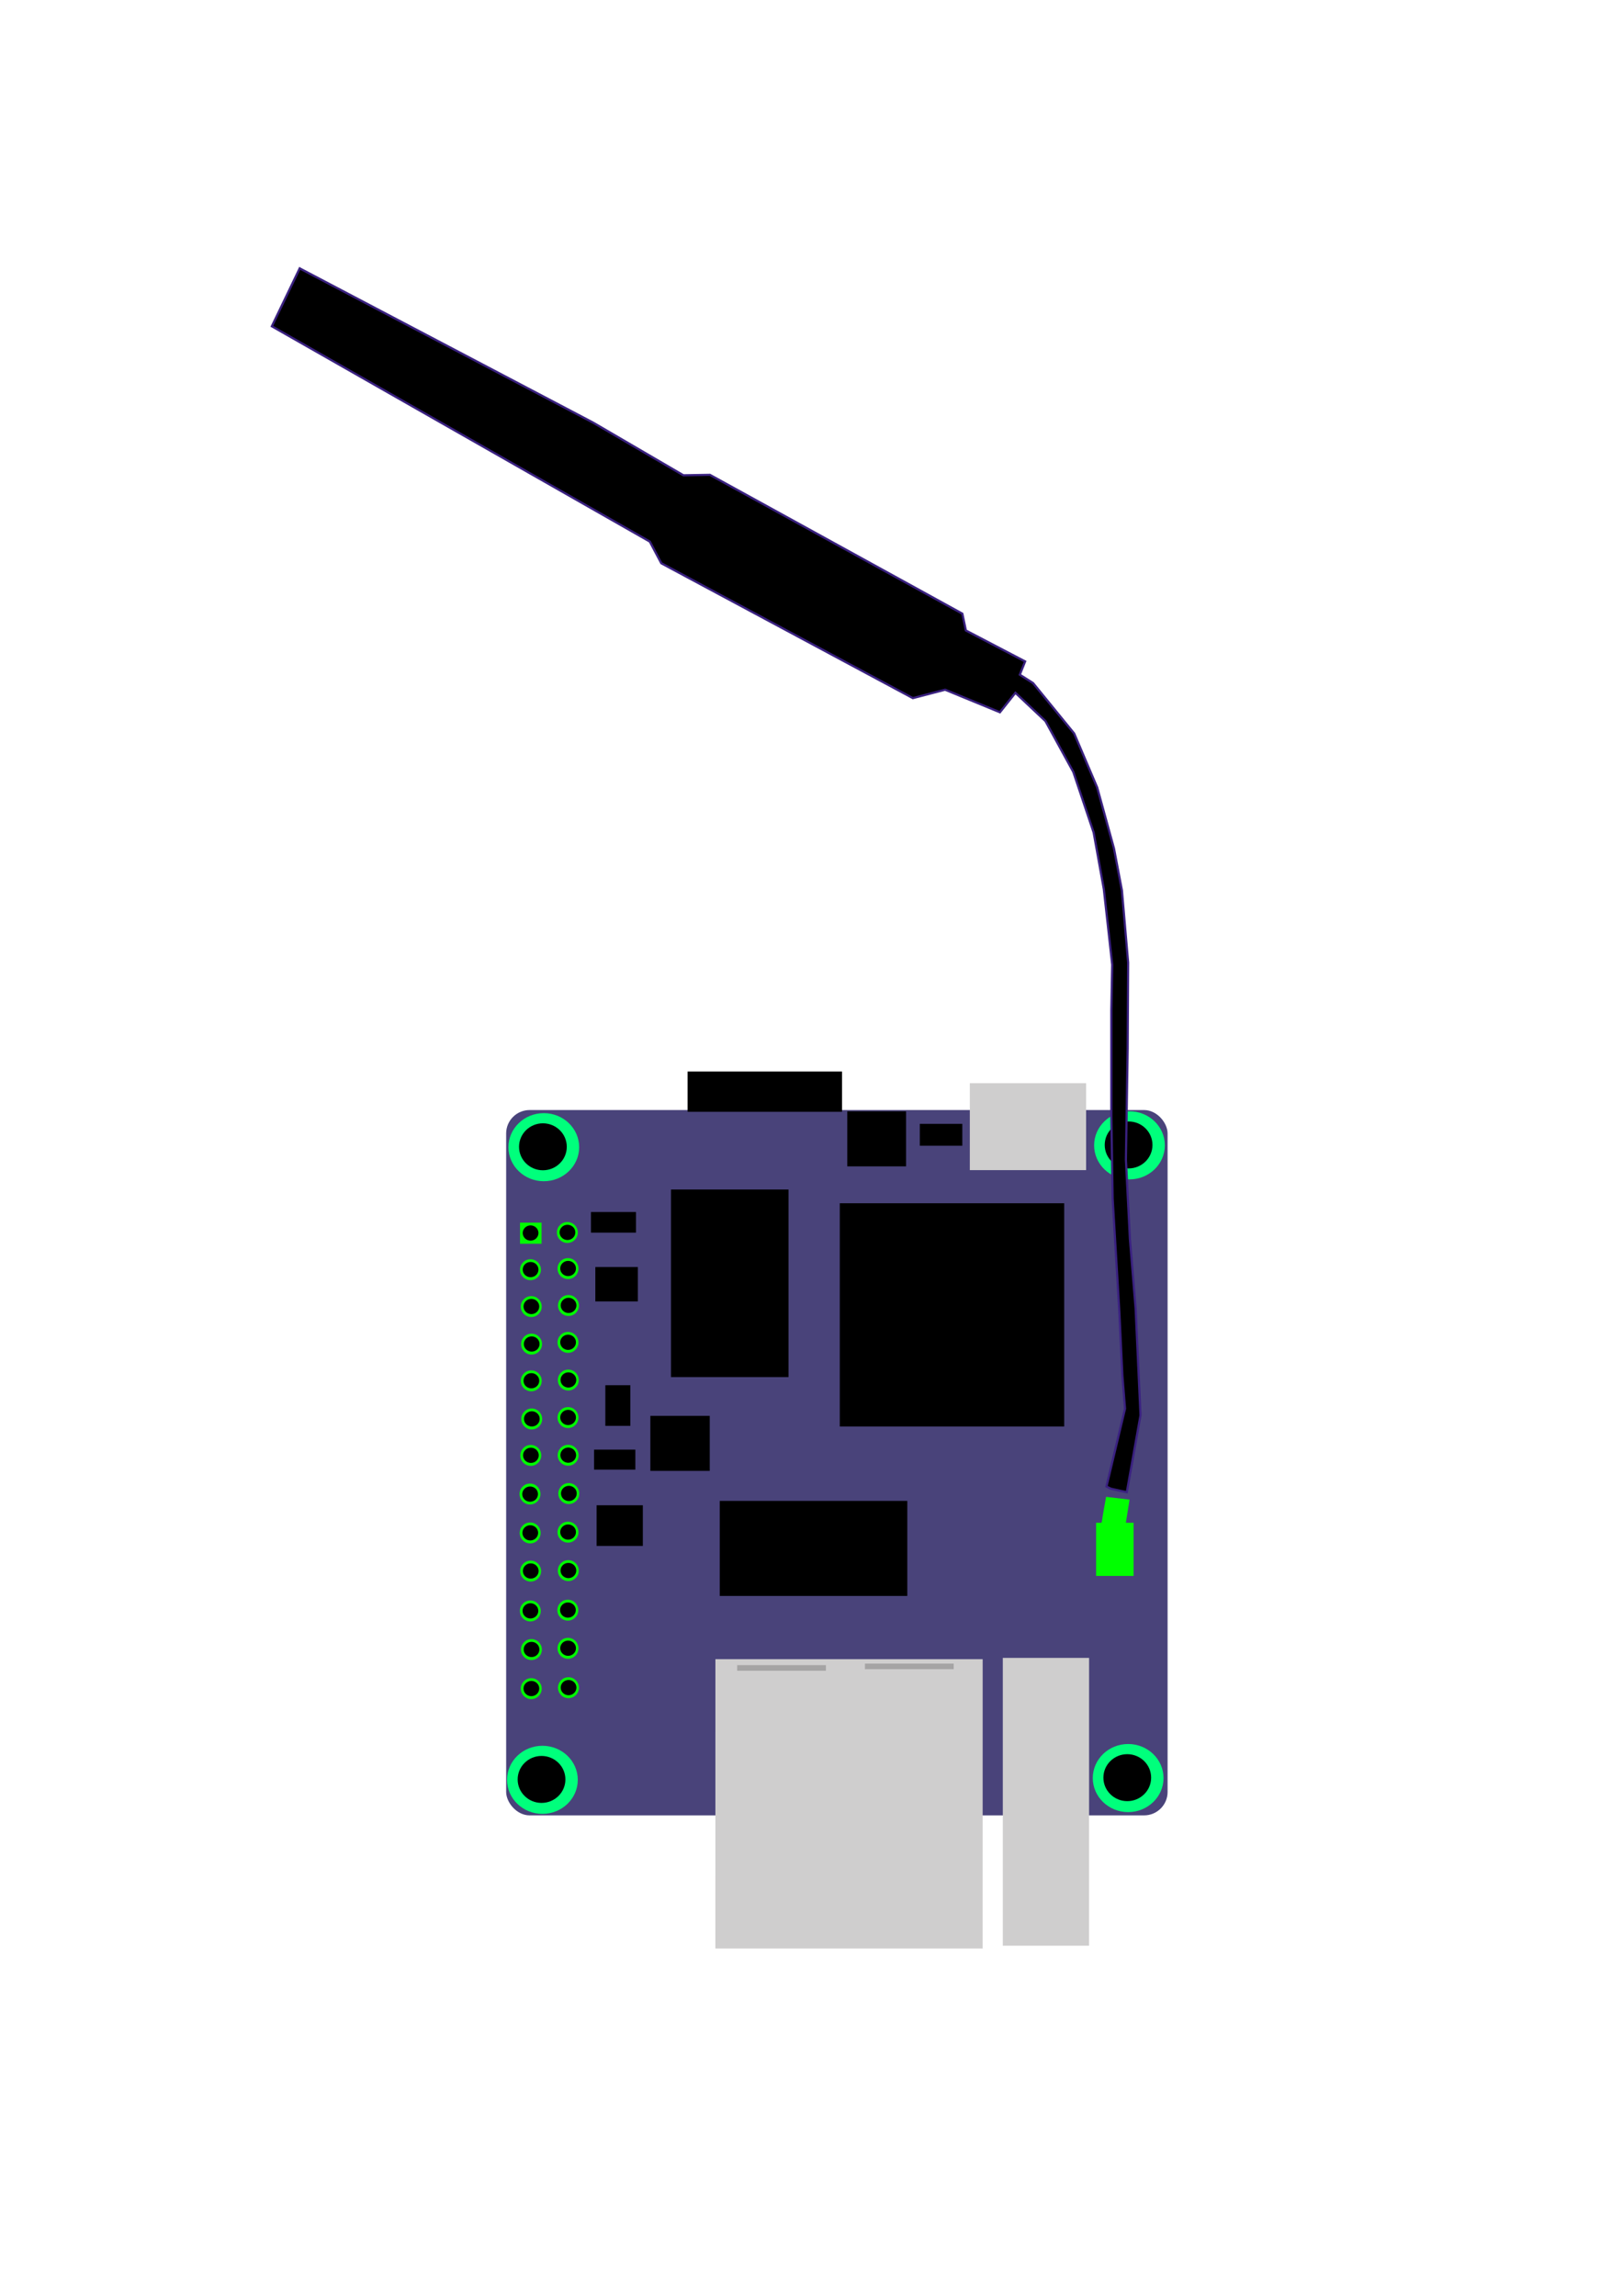 <?xml version="1.0" encoding="UTF-8" standalone="no"?>
<!-- Generator: Adobe Illustrator 17.1.0, SVG Export Plug-In . SVG Version: 6.00 Build 0)  -->

<svg
   xmlns:dc="http://purl.org/dc/elements/1.1/"
   xmlns:cc="http://creativecommons.org/ns#"
   xmlns:rdf="http://www.w3.org/1999/02/22-rdf-syntax-ns#"
   xmlns:svg="http://www.w3.org/2000/svg"
   xmlns="http://www.w3.org/2000/svg"
   xmlns:sodipodi="http://sodipodi.sourceforge.net/DTD/sodipodi-0.dtd"
   xmlns:inkscape="http://www.inkscape.org/namespaces/inkscape"
   version="1.1"
   x="0px"
   y="0px"
   viewBox="0 0 744.094 1052.362"
   enable-background="new 0 0 360 252"
   xml:space="preserve"
   id="svg2"
   inkscape:version="0.91 r13725"
   sodipodi:docname="orangepizero.svg"
   width="210mm"
   height="297mm"
   inkscape:export-filename="schema_v201703.png"
   inkscape:export-xdpi="300"
   inkscape:export-ydpi="300"><defs
     id="defs2274"><inkscape:path-effect
       is_visible="true"
       id="path-effect9032"
       effect="spiro" /><inkscape:path-effect
       is_visible="true"
       id="path-effect9028"
       effect="spiro" /><inkscape:path-effect
       is_visible="true"
       id="path-effect9024"
       effect="spiro" /><inkscape:path-effect
       is_visible="true"
       id="path-effect9020"
       effect="spiro" /><inkscape:path-effect
       is_visible="true"
       id="path-effect9016"
       effect="spiro" /></defs><sodipodi:namedview
     pagecolor="#ffffff"
     bordercolor="#666666"
     borderopacity="1"
     objecttolerance="10"
     gridtolerance="10"
     guidetolerance="10"
     inkscape:pageopacity="0"
     inkscape:pageshadow="2"
     inkscape:window-width="1855"
     inkscape:window-height="1056"
     id="namedview2272"
     showgrid="false"
     units="mm"
     inkscape:zoom="0.8722222"
     inkscape:cx="304.566"
     inkscape:cy="457.90611"
     inkscape:window-x="65"
     inkscape:window-y="24"
     inkscape:window-maximized="1"
     inkscape:current-layer="svg2"
     showguides="false" /><g
     id="Layer_1"
     display="none"
     style="display:none;opacity:0.5"
     transform="translate(0,800.362)" /><g
     id="g10366"><rect
       rx="10.769"
       ry="10.735"
       y="508.824"
       x="232.056"
       height="323.312"
       width="303.248"
       id="rect6528"
       style="fill:#49437a;fill-opacity:1;fill-rule:evenodd;stroke:none;stroke-width:1px;stroke-linecap:butt;stroke-linejoin:miter;stroke-opacity:1" /><g
       transform="translate(-3.851,-0.811)"
       id="g10299"><ellipse
         style="fill:#00ff7c;fill-opacity:1;stroke:none"
         id="path7330"
         cx="253.165"
         cy="526.662"
         rx="16.214"
         ry="15.606" /><ellipse
         style="fill:#000000;fill-opacity:1;stroke:none"
         id="path7332"
         cx="252.759"
         cy="526.481"
         rx="10.944"
         ry="10.763" /></g><rect
       transform="matrix(-1.0610494e-4,1,-1,-6.4296365e-5,0,0)"
       style="fill:#cfcece"
       x="760.522"
       y="-450.607"
       width="132.602"
       height="122.534"
       id="rect1547" /><rect
       transform="matrix(-1.0610494e-4,1,-1,-6.4296365e-5,0,0)"
       style="fill:#a5a4a4"
       x="762.54"
       y="-437.318"
       width="2.566"
       height="40.683"
       id="rect1549" /><rect
       transform="matrix(-1.0610494e-4,1,-1,-6.4296365e-5,0,0)"
       style="fill:#a5a4a4"
       x="763.254"
       y="-378.735"
       width="2.566"
       height="40.683"
       id="rect1551" /><rect
       y="545.248"
       x="307.624"
       height="85.987"
       width="53.885"
       id="rect8574"
       style="fill:#000000;fill-opacity:1;stroke:none" /><rect
       y="687.987"
       x="329.98"
       height="43.567"
       width="85.987"
       id="rect8576"
       style="fill:#000000;fill-opacity:1;stroke:none" /><circle
       r="4.801"
       cy="738.433"
       cx="243.133"
       id="path8644-64"
       style="fill:#00fa00;fill-opacity:1;stroke:none" /><ellipse
       cx="243.185"
       cy="738.386"
       rx="3.606"
       ry="3.492"
       id="path8646-95"
       style="fill:#000000;fill-opacity:1;stroke:none" /><circle
       r="4.801"
       cy="738.074"
       cx="260.331"
       id="path8644-87"
       style="fill:#00fa00;fill-opacity:1;stroke:none" /><ellipse
       cx="260.382"
       cy="738.027"
       rx="3.606"
       ry="3.492"
       id="path8646-17"
       style="fill:#000000;fill-opacity:1;stroke:none" /><circle
       r="4.801"
       cy="756.132"
       cx="243.635"
       id="path8644-226"
       style="fill:#00fa00;fill-opacity:1;stroke:none" /><ellipse
       cx="243.686"
       cy="756.085"
       rx="3.606"
       ry="3.492"
       id="path8646-10"
       style="fill:#000000;fill-opacity:1;stroke:none" /><circle
       r="4.801"
       cy="755.559"
       cx="260.402"
       id="path8644-5"
       style="fill:#00fa00;fill-opacity:1;stroke:none" /><ellipse
       cx="260.454"
       cy="755.512"
       rx="3.606"
       ry="3.492"
       id="path8646-949"
       style="fill:#000000;fill-opacity:1;stroke:none" /><circle
       r="4.801"
       cy="774.046"
       cx="243.563"
       id="path8644-1"
       style="fill:#00fa00;fill-opacity:1;stroke:none" /><ellipse
       cx="243.615"
       cy="773.999"
       rx="3.606"
       ry="3.492"
       id="path8646-77"
       style="fill:#000000;fill-opacity:1;stroke:none" /><circle
       r="4.801"
       cy="773.616"
       cx="260.617"
       id="path8644-59"
       style="fill:#00fa00;fill-opacity:1;stroke:none" /><ellipse
       cx="260.669"
       cy="773.569"
       rx="3.606"
       ry="3.492"
       id="path8646-776"
       style="fill:#000000;fill-opacity:1;stroke:none" /><circle
       r="4.801"
       cy="564.953"
       cx="260.116"
       id="path8644"
       style="fill:#00fa00;fill-opacity:1;stroke:none" /><ellipse
       cx="260.167"
       cy="564.906"
       rx="3.606"
       ry="3.492"
       id="path8646"
       style="fill:#000000;fill-opacity:1;stroke:none" /><circle
       r="4.801"
       cy="581.506"
       cx="260.402"
       id="path8644-2"
       style="fill:#00fa00;fill-opacity:1;stroke:none" /><ellipse
       cx="260.454"
       cy="581.459"
       rx="3.606"
       ry="3.492"
       id="path8646-7"
       style="fill:#000000;fill-opacity:1;stroke:none" /><circle
       r="4.801"
       cy="582.008"
       cx="243.205"
       id="path8644-9"
       style="fill:#00fa00;fill-opacity:1;stroke:none" /><ellipse
       cx="243.256"
       cy="581.961"
       rx="3.606"
       ry="3.492"
       id="path8646-3"
       style="fill:#000000;fill-opacity:1;stroke:none" /><circle
       r="4.801"
       cy="598.918"
       cx="243.563"
       id="path8644-0"
       style="fill:#00fa00;fill-opacity:1;stroke:none" /><ellipse
       cx="243.615"
       cy="598.871"
       rx="3.606"
       ry="3.492"
       id="path8646-6"
       style="fill:#000000;fill-opacity:1;stroke:none" /><circle
       r="4.801"
       cy="598.417"
       cx="260.617"
       id="path8644-6"
       style="fill:#00fa00;fill-opacity:1;stroke:none" /><ellipse
       cx="260.669"
       cy="598.37"
       rx="3.606"
       ry="3.492"
       id="path8646-1"
       style="fill:#000000;fill-opacity:1;stroke:none" /><circle
       r="4.801"
       cy="615.328"
       cx="260.402"
       id="path8644-7"
       style="fill:#00fa00;fill-opacity:1;stroke:none" /><ellipse
       cx="260.454"
       cy="615.281"
       rx="3.606"
       ry="3.492"
       id="path8646-9"
       style="fill:#000000;fill-opacity:1;stroke:none" /><circle
       r="4.801"
       cy="616.116"
       cx="243.707"
       id="path8644-23"
       style="fill:#00fa00;fill-opacity:1;stroke:none" /><ellipse
       cx="243.758"
       cy="616.069"
       rx="3.606"
       ry="3.492"
       id="path8646-75"
       style="fill:#000000;fill-opacity:1;stroke:none" /><circle
       r="4.801"
       cy="632.955"
       cx="243.563"
       id="path8644-22"
       style="fill:#00fa00;fill-opacity:1;stroke:none" /><ellipse
       cx="243.615"
       cy="632.908"
       rx="3.606"
       ry="3.492"
       id="path8646-8"
       style="fill:#000000;fill-opacity:1;stroke:none" /><circle
       r="4.801"
       cy="632.597"
       cx="260.546"
       id="path8644-3"
       style="fill:#00fa00;fill-opacity:1;stroke:none" /><ellipse
       cx="260.597"
       cy="632.55"
       rx="3.606"
       ry="3.492"
       id="path8646-61"
       style="fill:#000000;fill-opacity:1;stroke:none" /><circle
       r="4.801"
       cy="650.439"
       cx="243.778"
       id="path8644-31"
       style="fill:#00fa00;fill-opacity:1;stroke:none" /><ellipse
       cx="243.83"
       cy="650.392"
       rx="3.606"
       ry="3.492"
       id="path8646-94"
       style="fill:#000000;fill-opacity:1;stroke:none" /><circle
       r="4.801"
       cy="649.794"
       cx="260.402"
       id="path8644-8"
       style="fill:#00fa00;fill-opacity:1;stroke:none" /><ellipse
       cx="260.454"
       cy="649.747"
       rx="3.606"
       ry="3.492"
       id="path8646-4"
       style="fill:#000000;fill-opacity:1;stroke:none" /><circle
       r="4.801"
       cy="667.135"
       cx="243.348"
       id="path8644-03"
       style="fill:#00fa00;fill-opacity:1;stroke:none" /><ellipse
       cx="243.4"
       cy="667.088"
       rx="3.606"
       ry="3.492"
       id="path8646-610"
       style="fill:#000000;fill-opacity:1;stroke:none" /><circle
       r="4.801"
       cy="667.063"
       cx="260.474"
       id="path8644-20"
       style="fill:#00fa00;fill-opacity:1;stroke:none" /><ellipse
       cx="260.525"
       cy="667.016"
       rx="3.606"
       ry="3.492"
       id="path8646-615"
       style="fill:#000000;fill-opacity:1;stroke:none" /><circle
       transform="scale(1,-1)"
       r="4.801"
       cy="-684.834"
       cx="242.99"
       id="path8644-76"
       style="fill:#00fa00;fill-opacity:1;stroke:none" /><ellipse
       transform="scale(1,-1)"
       cx="243.041"
       cy="-684.881"
       rx="3.606"
       ry="3.492"
       id="path8646-5"
       style="fill:#000000;fill-opacity:1;stroke:none" /><circle
       r="4.801"
       cy="684.619"
       cx="260.761"
       id="path8644-37"
       style="fill:#00fa00;fill-opacity:1;stroke:none" /><ellipse
       cx="260.812"
       cy="684.572"
       rx="3.606"
       ry="3.492"
       id="path8646-45"
       style="fill:#000000;fill-opacity:1;stroke:none" /><circle
       r="4.801"
       cy="702.318"
       cx="260.402"
       id="path8644-4"
       style="fill:#00fa00;fill-opacity:1;stroke:none" /><ellipse
       cx="260.454"
       cy="702.271"
       rx="3.606"
       ry="3.492"
       id="path8646-74"
       style="fill:#000000;fill-opacity:1;stroke:none" /><circle
       r="4.801"
       cy="702.676"
       cx="243.062"
       id="path8644-30"
       style="fill:#00fa00;fill-opacity:1;stroke:none" /><ellipse
       cx="243.113"
       cy="702.629"
       rx="3.606"
       ry="3.492"
       id="path8646-78"
       style="fill:#000000;fill-opacity:1;stroke:none" /><circle
       r="4.801"
       cy="720.16"
       cx="243.277"
       id="path8644-84"
       style="fill:#00fa00;fill-opacity:1;stroke:none" /><ellipse
       cx="243.328"
       cy="720.113"
       rx="3.606"
       ry="3.492"
       id="path8646-31"
       style="fill:#000000;fill-opacity:1;stroke:none" /><circle
       r="4.801"
       cy="719.946"
       cx="260.546"
       id="path8644-206"
       style="fill:#00fa00;fill-opacity:1;stroke:none" /><ellipse
       cx="260.597"
       cy="719.898"
       rx="3.606"
       ry="3.492"
       id="path8646-89"
       style="fill:#000000;fill-opacity:1;stroke:none" /><rect
       y="560.439"
       x="238.404"
       height="9.674"
       width="9.889"
       id="rect8913"
       style="fill:#00fa00;fill-opacity:1;stroke:none" /><ellipse
       cx="243.256"
       cy="565.193"
       rx="3.606"
       ry="3.492"
       id="path8646-63"
       style="fill:#000000;fill-opacity:1;stroke:none" /><rect
       y="698.019"
       x="502.528"
       height="24.363"
       width="17.197"
       id="rect8601"
       style="fill:#00ff00;fill-opacity:1;stroke:none" /><path
       inkscape:connector-curvature="0"
       id="path8603"
       d="m 505.251,697.016 c 0,-0.717 1.863,-10.892 1.863,-10.892 l 10.748,1.29 -2.006,12.611 -11.752,1.433 z"
       style="fill:#00ff00;fill-opacity:1;fill-rule:evenodd;stroke:none;stroke-width:1px;stroke-linecap:butt;stroke-linejoin:miter;stroke-opacity:1" /><rect
       y="551.554"
       x="385.012"
       height="102.325"
       width="102.898"
       id="rect8607"
       style="fill:#000000;fill-opacity:1;stroke:none" /><rect
       y="496.522"
       x="444.63"
       height="39.841"
       width="53.312"
       id="rect8609"
       style="fill:#cfcece;fill-opacity:1;stroke:none" /><rect
       y="491.174"
       x="315.244"
       height="18.454"
       width="70.796"
       id="rect8611"
       style="fill:#000000;fill-opacity:1;stroke:none" /><rect
       y="649.006"
       x="298.165"
       height="25.223"
       width="27.229"
       id="rect8613"
       style="fill:#000000;fill-opacity:1;stroke:none" /><rect
       y="580.789"
       x="272.942"
       height="15.764"
       width="19.49"
       id="rect8615"
       style="fill:#000000;fill-opacity:1;stroke:none" /><rect
       y="555.566"
       x="270.936"
       height="9.459"
       width="20.637"
       id="rect8617"
       style="fill:#000000;fill-opacity:1;stroke:none" /><rect
       y="689.993"
       x="273.515"
       height="18.631"
       width="21.21"
       id="rect8619"
       style="fill:#000000;fill-opacity:1;stroke:none" /><rect
       y="634.961"
       x="277.528"
       height="18.631"
       width="11.465"
       id="rect8621"
       style="fill:#000000;fill-opacity:1;stroke:none" /><rect
       y="664.484"
       x="272.369"
       height="9.172"
       width="18.917"
       id="rect8623"
       style="fill:#000000;fill-opacity:1;stroke:none" /><rect
       y="509.42"
       x="388.452"
       height="25.223"
       width="26.943"
       id="rect8625"
       style="fill:#000000;fill-opacity:1;stroke:none" /><rect
       y="515.152"
       x="421.7"
       height="10.032"
       width="19.49"
       id="rect8627"
       style="fill:#000000;fill-opacity:1;stroke:none" /><rect
       y="759.954"
       x="459.754"
       height="131.923"
       width="39.554"
       id="rect8609-9"
       style="fill:#cfcece;fill-opacity:1;stroke:none" /><g
       id="g10299-9"
       transform="translate(-4.484,289.18)"><ellipse
         style="fill:#00ff7c;fill-opacity:1;stroke:none"
         id="path7330-4"
         cx="253.165"
         cy="526.662"
         rx="16.214"
         ry="15.606" /><ellipse
         style="fill:#000000;fill-opacity:1;stroke:none"
         id="path7332-8"
         cx="252.759"
         cy="526.481"
         rx="10.944"
         ry="10.763" /></g><g
       id="g10299-9-1"
       transform="translate(264.059,288.369)"><ellipse
         style="fill:#00ff7c;fill-opacity:1;stroke:none"
         id="path7330-4-2"
         cx="253.165"
         cy="526.662"
         rx="16.214"
         ry="15.606" /><ellipse
         style="fill:#000000;fill-opacity:1;stroke:none"
         id="path7332-8-9"
         cx="252.759"
         cy="526.481"
         rx="10.944"
         ry="10.763" /></g><g
       id="g10299-9-1-3"
       transform="translate(264.667,-1.657)"><ellipse
         style="fill:#00ff7c;fill-opacity:1;stroke:none"
         id="path7330-4-2-9"
         cx="253.165"
         cy="526.662"
         rx="16.214"
         ry="15.606" /><ellipse
         style="fill:#000000;fill-opacity:1;stroke:none"
         id="path7332-8-9-0"
         cx="252.759"
         cy="526.481"
         rx="10.944"
         ry="10.763" /></g><path
       inkscape:connector-curvature="0"
       id="path8605"
       d="m 509.304,682.391 7.296,1.621 6.283,-35.265 -2.229,-48.844 -2.635,-32.022 -1.824,-36.279 0.811,-51.074 0.203,-39.319 -2.837,-33.036 -3.648,-19.254 -7.702,-27.969 -10.539,-24.726 -18.849,-23.105 -6.08,-3.851 2.432,-6.08 -27.158,-14.187 -1.621,-7.702 -115.727,-63.64 -12.16,0.203 -41.345,-24.118 -134.575,-70.733 -12.768,26.55 173.286,98.702 5.27,9.931 115.321,61.816 14.795,-3.851 25.132,10.336 7.094,-8.918 13.782,12.971 12.768,23.308 9.323,27.766 4.662,25.942 3.851,34.657 -0.405,21.078 0,48.236 0.608,37.9 3.04,51.479 1.419,29.59 1.216,15.201 -8.512,35.671 z"
       style="fill:#000000;fill-opacity:1;fill-rule:evenodd;stroke:#3a2180;stroke-width:1px;stroke-linecap:butt;stroke-linejoin:miter;stroke-opacity:1" /></g></svg>